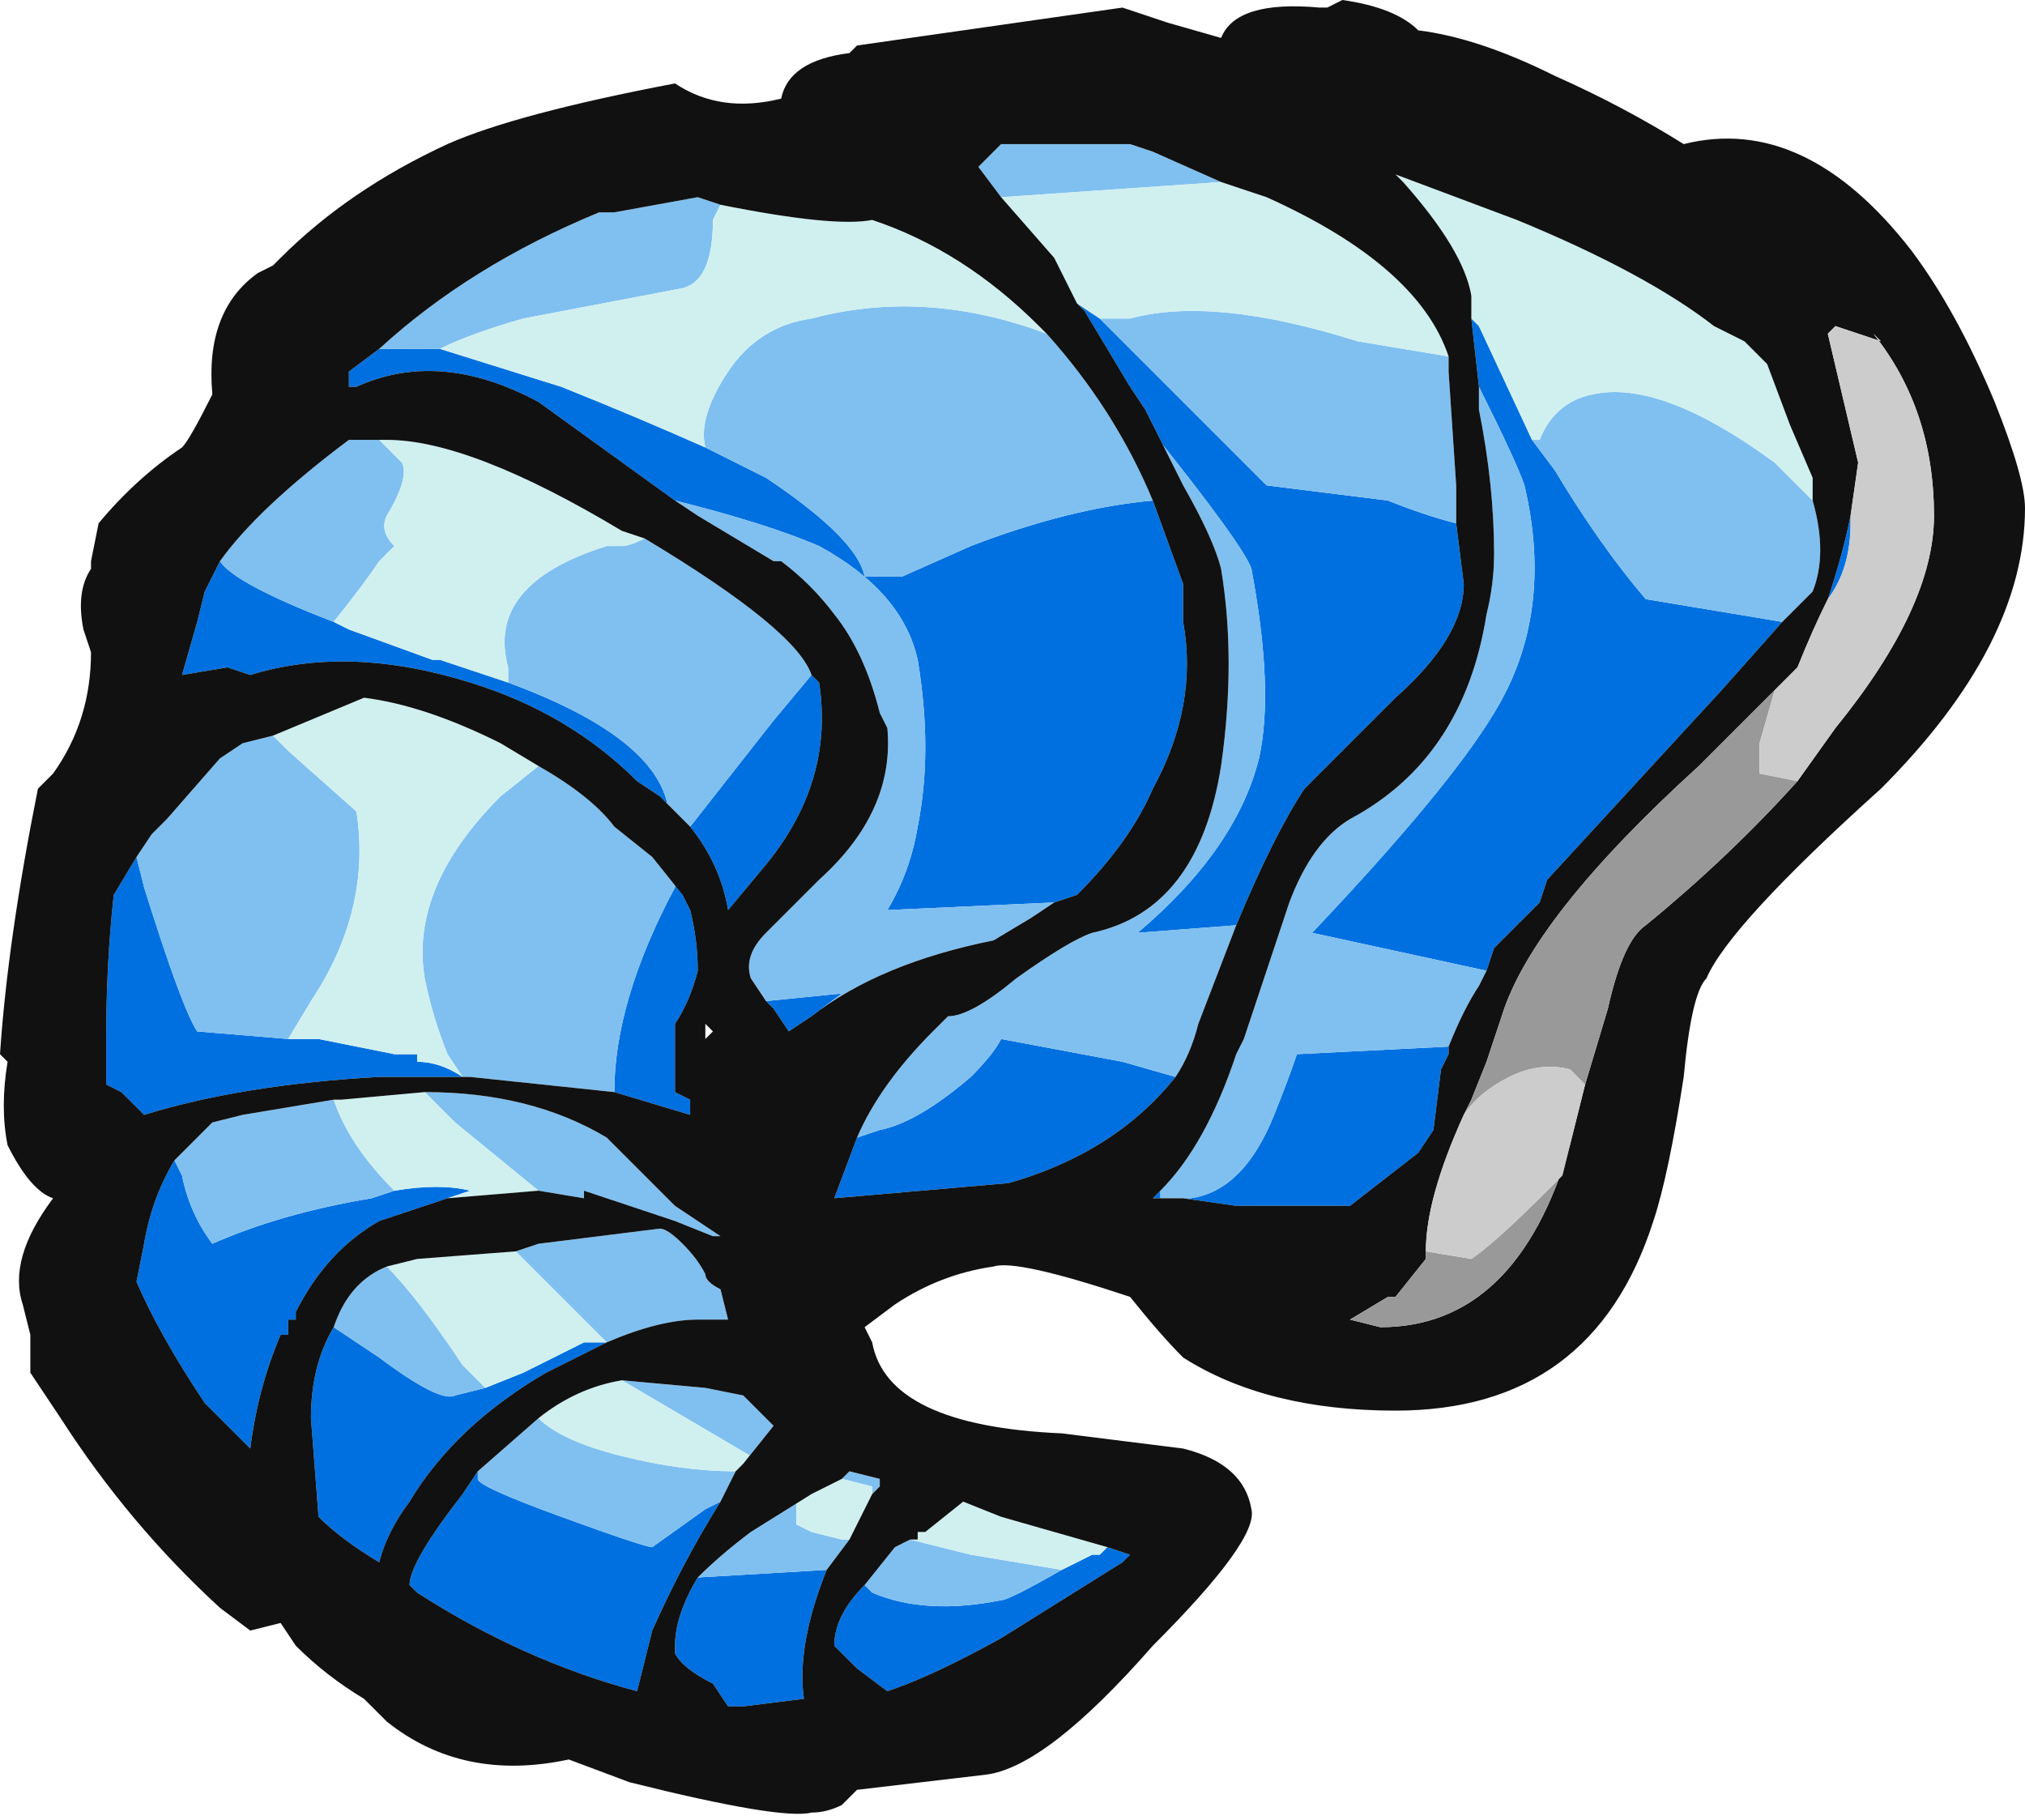 <?xml version="1.0" encoding="UTF-8" standalone="no"?>
<svg xmlns:ffdec="https://www.free-decompiler.com/flash" xmlns:xlink="http://www.w3.org/1999/xlink" ffdec:objectType="frame" height="84.0px" width="93.45px" xmlns="http://www.w3.org/2000/svg">
  <g transform="matrix(1.0, 0.0, 0.0, 1.0, 96.95, 89.6)">
    <use ffdec:characterId="1252" height="12.0" transform="matrix(7.0, 0.0, 0.0, 7.0, -96.95, -89.6)" width="13.35" xlink:href="#shape0"/>
  </g>
  <defs>
    <g id="shape0" transform="matrix(1.0, 0.0, 0.0, 1.0, 13.85, 12.8)">
      <path d="M-9.45 -7.5 L-9.5 -7.55 -9.65 -7.65 Q-10.1 -8.1 -10.75 -8.3 -11.55 -8.55 -12.2 -8.35 L-12.35 -8.4 -12.65 -8.35 -12.55 -8.7 -12.5 -8.9 -12.4 -9.1 Q-12.3 -8.95 -11.65 -8.7 L-11.55 -8.65 -11.0 -8.45 -10.95 -8.45 -10.5 -8.3 Q-9.55 -7.95 -9.45 -7.5 M-8.5 -8.35 L-8.45 -8.3 Q-8.35 -7.65 -8.8 -7.1 L-9.05 -6.8 Q-9.1 -7.1 -9.3 -7.35 L-8.75 -8.05 -8.5 -8.35 M-12.95 -7.15 L-12.9 -6.95 Q-12.65 -6.15 -12.55 -6.0 L-11.95 -5.95 -11.75 -5.95 -11.25 -5.85 -11.1 -5.85 -11.1 -5.8 Q-10.95 -5.8 -10.8 -5.7 L-10.75 -5.7 -11.35 -5.7 Q-12.25 -5.65 -12.9 -5.45 L-13.05 -5.6 -13.15 -5.65 -13.15 -5.95 Q-13.15 -6.45 -13.1 -6.9 L-12.95 -7.15 M-9.35 -6.9 L-9.3 -6.8 Q-9.25 -6.6 -9.25 -6.4 -9.3 -6.2 -9.4 -6.05 L-9.4 -5.6 -9.3 -5.55 -9.3 -5.45 -9.8 -5.6 Q-9.8 -6.2 -9.4 -6.95 L-9.4 -7.0 -9.35 -6.9 M-11.25 -4.95 Q-10.95 -5.0 -10.75 -4.95 L-10.9 -4.9 -11.35 -4.75 Q-11.7 -4.55 -11.9 -4.15 L-11.9 -4.1 -11.95 -4.1 -11.95 -4.0 -12.0 -4.0 Q-12.15 -3.65 -12.2 -3.25 L-12.5 -3.55 Q-12.8 -4.0 -12.95 -4.35 L-12.9 -4.6 Q-12.85 -4.9 -12.7 -5.15 L-12.65 -5.05 Q-12.6 -4.8 -12.45 -4.6 -12.0 -4.8 -11.4 -4.9 L-11.25 -4.95 M-9.85 -3.95 L-10.25 -3.75 Q-10.85 -3.4 -11.15 -2.9 -11.3 -2.7 -11.35 -2.5 -11.6 -2.65 -11.75 -2.8 L-11.8 -3.45 Q-11.8 -3.8 -11.65 -4.05 L-11.35 -3.85 Q-10.95 -3.55 -10.85 -3.6 L-10.65 -3.65 -10.4 -3.75 -10.0 -3.95 -9.85 -3.95 M-1.8 -8.85 Q-1.7 -9.15 -1.65 -9.4 L-1.65 -9.35 Q-1.65 -9.05 -1.8 -8.85 M-4.15 -10.7 L-4.1 -10.65 -3.75 -9.9 -3.6 -9.7 Q-3.3 -9.2 -3.0 -8.85 L-2.1 -8.7 -2.5 -8.25 -3.65 -7.0 -3.7 -6.85 -4.0 -6.55 -4.05 -6.4 -5.2 -6.65 Q-4.3 -7.6 -4.0 -8.1 -3.6 -8.75 -3.8 -9.6 -3.85 -9.75 -4.1 -10.25 L-4.15 -10.7 M-4.3 -5.9 L-4.3 -5.85 -4.35 -5.75 -4.4 -5.35 -4.5 -5.2 -4.95 -4.85 -5.7 -4.85 -6.05 -4.9 -6.0 -4.9 Q-5.65 -4.95 -5.45 -5.45 -5.35 -5.7 -5.3 -5.85 L-4.3 -5.9 M-6.25 -4.9 L-6.2 -4.95 -6.2 -4.9 -6.25 -4.9 M-6.75 -10.8 L-6.6 -10.7 -5.5 -9.6 -4.7 -9.5 Q-4.45 -9.4 -4.25 -9.35 L-4.2 -8.95 Q-4.2 -8.6 -4.65 -8.2 L-5.25 -7.6 Q-5.45 -7.3 -5.7 -6.7 L-6.35 -6.65 Q-5.7 -7.2 -5.55 -7.8 -5.45 -8.25 -5.6 -9.05 -5.65 -9.2 -6.25 -9.95 L-6.2 -9.9 -6.3 -10.1 -6.4 -10.25 -6.7 -10.75 -6.75 -10.8 M-6.1 -5.7 Q-6.5 -5.2 -7.2 -5.0 L-8.35 -4.9 -8.2 -5.3 -8.05 -5.35 Q-7.8 -5.4 -7.45 -5.7 -7.3 -5.85 -7.25 -5.95 L-6.45 -5.8 -6.1 -5.7 M-10.95 -10.5 L-10.15 -10.25 Q-9.65 -10.05 -9.2 -9.85 L-8.8 -9.65 Q-8.2 -9.25 -8.15 -9.0 L-7.9 -9.0 -7.45 -9.2 Q-6.8 -9.45 -6.25 -9.5 L-6.05 -8.95 -6.05 -8.7 Q-5.95 -8.15 -6.25 -7.6 -6.4 -7.25 -6.75 -6.9 L-6.9 -6.85 -8.0 -6.8 Q-7.85 -7.05 -7.8 -7.35 -7.7 -7.85 -7.8 -8.45 -7.9 -8.9 -8.45 -9.2 -8.8 -9.35 -9.4 -9.5 L-10.3 -10.15 Q-10.95 -10.5 -11.5 -10.25 L-11.55 -10.25 -11.55 -10.35 -11.35 -10.5 -10.95 -10.5 M-8.5 -6.1 L-8.65 -6.0 -8.75 -6.15 -8.8 -6.2 -8.3 -6.25 -8.5 -6.1 M-10.7 -3.1 L-10.7 -3.05 Q-10.7 -3.0 -10.15 -2.8 -9.6 -2.6 -9.55 -2.6 L-9.2 -2.85 -9.1 -2.9 Q-9.35 -2.5 -9.55 -2.05 L-9.65 -1.65 Q-10.4 -1.85 -11.1 -2.3 L-11.15 -2.35 Q-11.15 -2.5 -10.8 -2.95 L-10.7 -3.1 M-8.4 -2.45 Q-8.6 -1.95 -8.55 -1.6 L-8.95 -1.55 -9.05 -1.55 -9.15 -1.7 Q-9.35 -1.8 -9.4 -1.9 L-9.4 -1.95 Q-9.4 -2.15 -9.25 -2.4 L-8.4 -2.45 M-6.85 -2.45 L-6.65 -2.55 -6.6 -2.55 -6.55 -2.6 -6.4 -2.55 -6.45 -2.5 -7.25 -2.0 Q-7.7 -1.75 -8.0 -1.65 L-8.2 -1.8 -8.35 -1.95 Q-8.35 -2.15 -8.15 -2.35 L-8.1 -2.3 Q-7.75 -2.15 -7.25 -2.25 -7.2 -2.25 -6.85 -2.45" fill="#0070e0" fill-rule="evenodd" stroke="none"/>
      <path d="M-9.45 -7.5 Q-9.55 -7.95 -10.5 -8.3 L-10.5 -8.4 Q-10.65 -8.95 -9.85 -9.2 L-9.75 -9.2 Q-9.7 -9.2 -9.6 -9.25 -8.6 -8.65 -8.5 -8.35 L-8.75 -8.05 -9.3 -7.35 -9.45 -7.5 M-11.65 -8.7 Q-12.3 -8.95 -12.4 -9.1 -12.15 -9.45 -11.55 -9.9 L-11.35 -9.9 -11.2 -9.75 Q-11.15 -9.65 -11.3 -9.4 -11.35 -9.3 -11.25 -9.2 L-11.35 -9.1 Q-11.45 -8.95 -11.65 -8.7 M-12.95 -7.15 L-12.85 -7.3 -12.75 -7.4 -12.4 -7.8 -12.25 -7.9 -12.05 -7.95 -11.95 -7.85 -11.5 -7.45 Q-11.4 -6.8 -11.8 -6.2 L-11.95 -5.95 -12.55 -6.0 Q-12.65 -6.15 -12.9 -6.95 L-12.95 -7.15 M-10.3 -7.75 Q-9.95 -7.55 -9.8 -7.35 L-9.55 -7.15 -9.35 -6.9 -9.4 -7.0 -9.4 -6.95 Q-9.8 -6.2 -9.8 -5.6 L-10.75 -5.7 -10.8 -5.7 -10.9 -5.85 Q-11.0 -6.1 -11.05 -6.35 -11.15 -6.95 -10.55 -7.55 L-10.3 -7.75 M-11.65 -5.55 Q-11.55 -5.25 -11.25 -4.95 L-11.4 -4.9 Q-12.0 -4.8 -12.45 -4.6 -12.6 -4.8 -12.65 -5.05 L-12.7 -5.15 -12.45 -5.4 -12.25 -5.45 -11.65 -5.55 M-10.3 -4.95 L-10.85 -5.4 -11.05 -5.6 Q-10.35 -5.6 -9.85 -5.3 L-9.4 -4.85 Q-9.25 -4.75 -9.1 -4.65 L-9.15 -4.65 -9.4 -4.75 -10.0 -4.95 -10.0 -4.9 -10.3 -4.95 M-10.65 -3.65 L-10.85 -3.6 Q-10.95 -3.55 -11.35 -3.85 L-11.65 -4.05 Q-11.55 -4.35 -11.3 -4.45 -11.1 -4.25 -10.8 -3.8 L-10.65 -3.65 M-10.45 -4.55 L-10.3 -4.6 -9.5 -4.7 Q-9.45 -4.7 -9.35 -4.6 -9.25 -4.5 -9.2 -4.4 -9.2 -4.35 -9.1 -4.3 L-9.05 -4.1 -9.25 -4.1 Q-9.5 -4.1 -9.85 -3.95 L-10.45 -4.55 M-3.75 -9.9 L-3.7 -9.9 Q-3.6 -10.15 -3.35 -10.2 -2.9 -10.3 -2.15 -9.75 L-1.9 -9.5 Q-1.8 -9.15 -1.9 -8.9 L-2.1 -8.7 -3.0 -8.85 Q-3.3 -9.2 -3.6 -9.7 L-3.75 -9.9 M-4.05 -6.4 L-4.1 -6.3 Q-4.2 -6.15 -4.3 -5.9 L-5.3 -5.85 Q-5.35 -5.7 -5.45 -5.45 -5.65 -4.95 -6.0 -4.9 L-6.05 -4.9 -6.25 -4.9 -6.2 -4.9 -6.2 -4.95 Q-5.9 -5.25 -5.7 -5.85 L-5.65 -5.95 -5.35 -6.85 Q-5.2 -7.25 -4.95 -7.4 -4.2 -7.8 -4.05 -8.75 -4.0 -8.95 -4.0 -9.15 -4.0 -9.6 -4.1 -10.1 L-4.1 -10.25 Q-3.85 -9.75 -3.8 -9.6 -3.6 -8.75 -4.0 -8.1 -4.3 -7.6 -5.2 -6.65 L-4.05 -6.4 M-5.8 -11.6 L-7.25 -11.5 -7.4 -11.7 -7.25 -11.85 -6.4 -11.85 -6.25 -11.8 -5.8 -11.6 M-6.6 -10.7 L-6.4 -10.7 Q-5.85 -10.85 -4.9 -10.55 L-4.3 -10.45 -4.3 -10.35 -4.25 -9.6 -4.25 -9.35 Q-4.45 -9.4 -4.7 -9.5 L-5.5 -9.6 -6.6 -10.7 M-5.7 -6.7 L-5.95 -6.05 Q-6.0 -5.85 -6.1 -5.7 L-6.45 -5.8 -7.25 -5.95 Q-7.3 -5.85 -7.45 -5.7 -7.8 -5.4 -8.05 -5.35 L-8.2 -5.3 Q-8.05 -5.65 -7.7 -6.0 L-7.6 -6.1 Q-7.45 -6.1 -7.15 -6.35 -6.8 -6.6 -6.65 -6.65 -5.95 -6.8 -5.8 -7.75 -5.7 -8.45 -5.8 -9.05 -5.85 -9.25 -6.05 -9.6 L-6.2 -9.9 -6.25 -9.95 Q-5.65 -9.2 -5.6 -9.05 -5.45 -8.25 -5.55 -7.8 -5.7 -7.2 -6.35 -6.65 L-5.7 -6.7 M-9.1 -11.45 L-9.15 -11.35 Q-9.15 -10.95 -9.35 -10.9 L-10.4 -10.7 Q-10.75 -10.6 -10.95 -10.5 L-11.35 -10.5 Q-10.75 -11.05 -9.9 -11.4 L-9.8 -11.4 -9.25 -11.5 -9.1 -11.45 M-9.2 -9.85 Q-9.25 -10.05 -9.05 -10.35 -8.85 -10.65 -8.5 -10.7 -7.75 -10.9 -6.95 -10.6 -6.5 -10.1 -6.25 -9.5 -6.8 -9.45 -7.45 -9.2 L-7.9 -9.0 -8.15 -9.0 Q-8.2 -9.25 -8.8 -9.65 L-9.2 -9.85 M-6.9 -6.85 L-7.05 -6.75 -7.3 -6.6 Q-8.05 -6.45 -8.5 -6.1 L-8.3 -6.25 -8.8 -6.2 -8.9 -6.35 Q-8.95 -6.5 -8.8 -6.65 L-8.45 -7.0 Q-7.95 -7.45 -8.0 -8.0 L-8.05 -8.1 Q-8.15 -8.5 -8.35 -8.75 -8.5 -8.95 -8.7 -9.1 L-8.75 -9.1 -9.25 -9.4 -9.4 -9.5 Q-8.8 -9.35 -8.45 -9.2 -7.9 -8.9 -7.8 -8.45 -7.7 -7.85 -7.8 -7.35 -7.85 -7.05 -8.0 -6.8 L-6.9 -6.85 M-10.3 -3.45 Q-10.15 -3.3 -9.75 -3.2 -9.35 -3.1 -9.0 -3.1 L-9.1 -2.9 -9.2 -2.85 -9.55 -2.6 Q-9.6 -2.6 -10.15 -2.8 -10.7 -3.0 -10.7 -3.05 L-10.7 -3.1 -10.3 -3.45 M-8.95 -3.15 L-8.9 -3.2 -9.75 -3.7 -9.2 -3.65 -8.95 -3.6 Q-8.85 -3.5 -8.75 -3.4 L-8.95 -3.15 M-8.4 -2.45 L-9.25 -2.4 Q-9.1 -2.55 -8.9 -2.7 L-8.5 -2.95 -8.6 -2.9 -8.6 -2.75 -8.5 -2.7 -8.3 -2.65 -8.25 -2.65 -8.4 -2.45 M-8.3 -3.05 L-8.25 -3.1 -8.05 -3.05 -8.05 -3.0 -8.1 -2.95 -8.1 -3.0 -8.3 -3.05 M-7.85 -2.65 L-7.45 -2.55 -6.85 -2.45 Q-7.2 -2.25 -7.25 -2.25 -7.75 -2.15 -8.1 -2.3 L-8.15 -2.35 -7.95 -2.6 -7.85 -2.65" fill="#80c0f0" fill-rule="evenodd" stroke="none"/>
      <path d="M-10.5 -8.3 L-10.95 -8.45 -11.0 -8.45 -11.55 -8.65 -11.65 -8.7 Q-11.45 -8.95 -11.35 -9.1 L-11.25 -9.2 Q-11.35 -9.3 -11.3 -9.4 -11.15 -9.65 -11.2 -9.75 L-11.35 -9.9 -11.3 -9.9 Q-10.75 -9.9 -9.75 -9.3 L-9.6 -9.25 Q-9.7 -9.2 -9.75 -9.2 L-9.85 -9.2 Q-10.65 -8.95 -10.5 -8.4 L-10.5 -8.3 M-11.95 -5.95 L-11.8 -6.2 Q-11.4 -6.8 -11.5 -7.45 L-11.95 -7.85 -12.05 -7.95 -11.45 -8.2 Q-11.05 -8.15 -10.55 -7.9 L-10.3 -7.75 -10.55 -7.55 Q-11.15 -6.95 -11.05 -6.35 -11.0 -6.1 -10.9 -5.85 L-10.8 -5.7 Q-10.95 -5.8 -11.1 -5.8 L-11.1 -5.85 -11.25 -5.85 -11.75 -5.95 -11.95 -5.95 M-11.65 -5.55 L-11.6 -5.55 -11.05 -5.6 -10.85 -5.4 -10.3 -4.95 -10.9 -4.9 -10.75 -4.95 Q-10.95 -5.0 -11.25 -4.95 -11.55 -5.25 -11.65 -5.55 M-9.85 -3.95 L-10.0 -3.95 -10.4 -3.75 -10.65 -3.65 -10.8 -3.8 Q-11.1 -4.25 -11.3 -4.45 L-11.1 -4.5 -10.45 -4.55 -9.85 -3.95 M-4.15 -10.7 L-4.15 -10.85 Q-4.2 -11.15 -4.6 -11.6 L-4.65 -11.65 -3.85 -11.35 Q-3.0 -11.0 -2.55 -10.65 L-2.35 -10.55 -2.2 -10.4 -2.05 -10.0 -1.9 -9.65 -1.9 -9.5 -2.15 -9.75 Q-2.9 -10.3 -3.35 -10.2 -3.6 -10.15 -3.7 -9.9 L-3.75 -9.9 -4.1 -10.65 -4.15 -10.7 M-5.8 -11.6 L-5.5 -11.5 Q-4.5 -11.05 -4.3 -10.45 L-4.9 -10.55 Q-5.85 -10.85 -6.4 -10.7 L-6.6 -10.7 -6.75 -10.8 -6.9 -11.1 -7.25 -11.5 -5.8 -11.6 M-9.1 -11.45 Q-8.35 -11.3 -8.1 -11.35 -7.5 -11.15 -7.0 -10.65 L-6.95 -10.6 Q-7.75 -10.9 -8.5 -10.7 -8.85 -10.65 -9.05 -10.35 -9.25 -10.05 -9.2 -9.85 -9.65 -10.05 -10.15 -10.25 L-10.95 -10.5 Q-10.75 -10.6 -10.4 -10.7 L-9.35 -10.9 Q-9.15 -10.95 -9.15 -11.35 L-9.1 -11.45 M-10.3 -3.45 Q-10.05 -3.65 -9.75 -3.7 L-8.9 -3.2 -8.95 -3.15 -9.0 -3.1 Q-9.35 -3.1 -9.75 -3.2 -10.15 -3.3 -10.3 -3.45 M-8.5 -2.95 L-8.3 -3.05 -8.1 -3.0 -8.1 -2.95 -8.25 -2.65 -8.3 -2.65 -8.5 -2.7 -8.6 -2.75 -8.6 -2.9 -8.5 -2.95 M-6.55 -2.6 L-6.6 -2.55 -6.65 -2.55 -6.85 -2.45 -7.45 -2.55 -7.85 -2.65 -7.8 -2.65 -7.8 -2.7 -7.75 -2.7 -7.5 -2.9 -7.25 -2.8 -6.55 -2.6" fill="#d0f0f0" fill-rule="evenodd" stroke="none"/>
      <path d="M-12.05 -11.05 L-12.0 -11.1 Q-11.55 -11.55 -10.9 -11.85 -10.45 -12.05 -9.4 -12.25 -9.1 -12.05 -8.7 -12.15 -8.65 -12.4 -8.25 -12.45 L-8.2 -12.5 -6.45 -12.75 -6.15 -12.65 -5.8 -12.55 Q-5.7 -12.8 -5.15 -12.75 L-5.1 -12.75 -5.0 -12.8 Q-4.65 -12.75 -4.5 -12.6 -4.1 -12.55 -3.6 -12.3 -3.15 -12.1 -2.75 -11.85 -1.95 -12.05 -1.25 -11.15 -0.95 -10.75 -0.7 -10.15 -0.5 -9.65 -0.5 -9.45 -0.5 -8.55 -1.45 -7.6 -2.45 -6.7 -2.6 -6.35 -2.7 -6.25 -2.75 -5.7 -2.85 -5.05 -2.95 -4.75 -3.35 -3.5 -4.65 -3.5 -5.5 -3.5 -6.05 -3.85 -6.2 -4.0 -6.4 -4.25 -7.15 -4.5 -7.3 -4.45 -7.65 -4.4 -7.95 -4.2 L-8.15 -4.05 -8.1 -3.95 Q-8.0 -3.4 -6.85 -3.35 L-6.05 -3.25 Q-5.65 -3.15 -5.6 -2.85 -5.55 -2.65 -6.25 -1.95 -6.95 -1.15 -7.35 -1.1 L-8.2 -1.0 -8.3 -0.9 Q-8.4 -0.85 -8.5 -0.85 -8.7 -0.8 -9.7 -1.05 L-10.1 -1.2 Q-10.8 -1.05 -11.3 -1.45 L-11.45 -1.6 Q-11.7 -1.75 -11.9 -1.95 L-12.0 -2.1 -12.2 -2.05 -12.4 -2.2 Q-13.0 -2.75 -13.45 -3.45 L-13.65 -3.75 -13.65 -4.0 -13.7 -4.2 Q-13.8 -4.5 -13.5 -4.9 -13.65 -4.95 -13.8 -5.25 -13.85 -5.5 -13.8 -5.8 L-13.85 -5.85 Q-13.8 -6.6 -13.6 -7.6 L-13.5 -7.7 Q-13.25 -8.05 -13.25 -8.5 L-13.3 -8.65 Q-13.35 -8.9 -13.25 -9.05 L-13.25 -9.1 -13.2 -9.35 Q-12.95 -9.65 -12.65 -9.85 -12.6 -9.9 -12.45 -10.2 -12.5 -10.75 -12.15 -11.0 L-12.05 -11.05 M-12.4 -9.1 L-12.5 -8.9 -12.55 -8.7 -12.65 -8.35 -12.35 -8.4 -12.2 -8.35 Q-11.55 -8.55 -10.75 -8.3 -10.1 -8.1 -9.65 -7.65 L-9.5 -7.55 -9.45 -7.5 -9.3 -7.35 Q-9.1 -7.1 -9.05 -6.8 L-8.8 -7.1 Q-8.35 -7.65 -8.45 -8.3 L-8.5 -8.35 Q-8.6 -8.65 -9.6 -9.25 L-9.75 -9.3 Q-10.75 -9.9 -11.3 -9.9 L-11.35 -9.9 -11.55 -9.9 Q-12.15 -9.45 -12.4 -9.1 M-12.05 -7.95 L-12.25 -7.9 -12.4 -7.8 -12.75 -7.4 -12.85 -7.3 -12.95 -7.15 -13.1 -6.9 Q-13.15 -6.45 -13.15 -5.95 L-13.15 -5.65 -13.05 -5.6 -12.9 -5.45 Q-12.25 -5.65 -11.35 -5.7 L-10.75 -5.7 -9.8 -5.6 -9.3 -5.45 -9.3 -5.55 -9.4 -5.6 -9.4 -6.05 Q-9.3 -6.2 -9.25 -6.4 -9.25 -6.6 -9.3 -6.8 L-9.35 -6.9 -9.55 -7.15 -9.8 -7.35 Q-9.95 -7.55 -10.3 -7.75 L-10.55 -7.9 Q-11.05 -8.15 -11.45 -8.2 L-12.05 -7.95 M-11.05 -5.6 L-11.6 -5.55 -11.65 -5.55 -12.25 -5.45 -12.45 -5.4 -12.7 -5.15 Q-12.85 -4.9 -12.9 -4.6 L-12.95 -4.35 Q-12.8 -4.0 -12.5 -3.55 L-12.2 -3.25 Q-12.15 -3.65 -12.0 -4.0 L-11.95 -4.0 -11.95 -4.1 -11.9 -4.1 -11.9 -4.15 Q-11.7 -4.55 -11.35 -4.75 L-10.9 -4.9 -10.3 -4.95 -10.0 -4.9 -10.0 -4.95 -9.4 -4.75 -9.15 -4.65 -9.1 -4.65 Q-9.25 -4.75 -9.4 -4.85 L-9.85 -5.3 Q-10.35 -5.6 -11.05 -5.6 M-11.65 -4.05 Q-11.8 -3.8 -11.8 -3.45 L-11.75 -2.8 Q-11.6 -2.65 -11.35 -2.5 -11.3 -2.7 -11.15 -2.9 -10.85 -3.4 -10.25 -3.75 L-9.85 -3.95 Q-9.5 -4.1 -9.25 -4.1 L-9.05 -4.1 -9.1 -4.3 Q-9.2 -4.35 -9.2 -4.4 -9.25 -4.5 -9.35 -4.6 -9.45 -4.7 -9.5 -4.7 L-10.3 -4.6 -10.45 -4.55 -11.1 -4.5 -11.3 -4.45 Q-11.55 -4.35 -11.65 -4.05 M-2.0 -7.65 L-1.75 -8.0 Q-1.1 -8.8 -1.1 -9.4 -1.1 -10.1 -1.5 -10.6 L-1.45 -10.55 -1.75 -10.65 -1.8 -10.6 -1.6 -9.75 -1.65 -9.4 Q-1.7 -9.15 -1.8 -8.85 -1.9 -8.65 -2.0 -8.4 L-2.1 -8.3 -2.65 -7.75 Q-3.75 -6.75 -3.95 -6.1 L-4.05 -5.8 -4.15 -5.55 -4.2 -5.45 Q-4.45 -4.9 -4.45 -4.55 L-4.45 -4.5 -4.65 -4.25 -4.7 -4.25 -4.95 -4.1 -4.75 -4.05 Q-3.85 -4.05 -3.5 -5.25 L-3.4 -5.65 -3.25 -6.15 Q-3.15 -6.6 -3.0 -6.7 -2.45 -7.15 -2.0 -7.65 M-1.9 -9.5 L-1.9 -9.65 -2.05 -10.0 -2.2 -10.4 -2.35 -10.55 -2.55 -10.65 Q-3.0 -11.0 -3.85 -11.35 L-4.65 -11.65 -4.6 -11.6 Q-4.2 -11.15 -4.15 -10.85 L-4.15 -10.7 -4.1 -10.25 -4.1 -10.1 Q-4.0 -9.6 -4.0 -9.15 -4.0 -8.95 -4.05 -8.75 -4.2 -7.8 -4.95 -7.4 -5.2 -7.25 -5.35 -6.85 L-5.65 -5.95 -5.7 -5.85 Q-5.9 -5.25 -6.2 -4.95 L-6.25 -4.9 -6.05 -4.9 -5.7 -4.85 -4.95 -4.85 -4.5 -5.2 -4.4 -5.35 -4.35 -5.75 -4.3 -5.85 -4.3 -5.9 Q-4.2 -6.15 -4.1 -6.3 L-4.05 -6.4 -4.0 -6.55 -3.7 -6.85 -3.65 -7.0 -2.5 -8.25 -2.1 -8.7 -1.9 -8.9 Q-1.8 -9.15 -1.9 -9.5 M-4.3 -10.45 Q-4.5 -11.05 -5.5 -11.5 L-5.8 -11.6 -6.25 -11.8 -6.4 -11.85 -7.25 -11.85 -7.4 -11.7 -7.25 -11.5 -6.9 -11.1 -6.75 -10.8 -6.7 -10.75 -6.4 -10.25 -6.3 -10.1 -6.2 -9.9 -6.05 -9.6 Q-5.85 -9.25 -5.8 -9.05 -5.7 -8.45 -5.8 -7.75 -5.95 -6.8 -6.65 -6.65 -6.8 -6.6 -7.15 -6.35 -7.45 -6.1 -7.6 -6.1 L-7.7 -6.0 Q-8.05 -5.65 -8.2 -5.3 L-8.35 -4.9 -7.2 -5.0 Q-6.5 -5.2 -6.1 -5.7 -6.0 -5.85 -5.95 -6.05 L-5.7 -6.7 Q-5.45 -7.3 -5.25 -7.6 L-4.65 -8.2 Q-4.2 -8.6 -4.2 -8.95 L-4.25 -9.35 -4.25 -9.6 -4.3 -10.35 -4.3 -10.45 M-6.95 -10.6 L-7.0 -10.65 Q-7.5 -11.15 -8.1 -11.35 -8.35 -11.3 -9.1 -11.45 L-9.25 -11.5 -9.8 -11.4 -9.9 -11.4 Q-10.75 -11.05 -11.35 -10.5 L-11.55 -10.35 -11.55 -10.25 -11.5 -10.25 Q-10.95 -10.5 -10.3 -10.15 L-9.4 -9.5 -9.25 -9.4 -8.75 -9.1 -8.7 -9.1 Q-8.5 -8.95 -8.35 -8.75 -8.15 -8.5 -8.05 -8.1 L-8.0 -8.0 Q-7.95 -7.45 -8.45 -7.0 L-8.8 -6.65 Q-8.95 -6.5 -8.9 -6.35 L-8.8 -6.2 -8.75 -6.15 -8.65 -6.0 -8.5 -6.1 Q-8.05 -6.45 -7.3 -6.6 L-7.05 -6.75 -6.9 -6.85 -6.75 -6.9 Q-6.4 -7.25 -6.25 -7.6 -5.95 -8.15 -6.05 -8.7 L-6.05 -8.95 -6.25 -9.5 Q-6.5 -10.1 -6.95 -10.6 M-9.2 -5.95 L-9.15 -6.0 -9.2 -6.05 -9.2 -5.95 M-9.75 -3.7 Q-10.05 -3.65 -10.3 -3.45 L-10.7 -3.1 -10.8 -2.95 Q-11.15 -2.5 -11.15 -2.35 L-11.1 -2.3 Q-10.4 -1.85 -9.65 -1.65 L-9.55 -2.05 Q-9.35 -2.5 -9.1 -2.9 L-9.0 -3.1 -8.95 -3.15 -8.75 -3.4 Q-8.85 -3.5 -8.95 -3.6 L-9.2 -3.65 -9.75 -3.7 M-9.25 -2.4 Q-9.4 -2.15 -9.4 -1.95 L-9.4 -1.9 Q-9.35 -1.8 -9.15 -1.7 L-9.05 -1.55 -8.95 -1.55 -8.55 -1.6 Q-8.6 -1.95 -8.4 -2.45 L-8.25 -2.65 -8.1 -2.95 -8.05 -3.0 -8.05 -3.05 -8.25 -3.1 -8.3 -3.05 -8.5 -2.95 -8.9 -2.7 Q-9.1 -2.55 -9.25 -2.4 M-6.55 -2.6 L-7.25 -2.8 -7.5 -2.9 -7.75 -2.7 -7.8 -2.7 -7.8 -2.65 -7.85 -2.65 -7.95 -2.6 -8.15 -2.35 Q-8.35 -2.15 -8.35 -1.95 L-8.2 -1.8 -8.0 -1.65 Q-7.7 -1.75 -7.25 -2.0 L-6.45 -2.5 -6.4 -2.55 -6.55 -2.6" fill="#111111" fill-rule="evenodd" stroke="none"/>
      <path d="M-2.0 -7.65 Q-2.45 -7.15 -3.0 -6.7 -3.15 -6.6 -3.25 -6.15 L-3.4 -5.65 Q-3.45 -5.7 -3.5 -5.75 -3.7 -5.8 -3.9 -5.7 -4.1 -5.6 -4.2 -5.45 L-4.15 -5.55 -4.05 -5.8 -3.95 -6.1 Q-3.75 -6.75 -2.65 -7.75 L-2.1 -8.3 -2.15 -8.25 -2.25 -7.9 -2.25 -7.7 -2.0 -7.65 M-3.5 -5.25 Q-3.85 -4.05 -4.75 -4.05 L-4.95 -4.1 -4.7 -4.25 -4.65 -4.25 -4.45 -4.5 -4.45 -4.55 -4.15 -4.5 Q-4.0 -4.6 -3.65 -4.95 L-3.55 -5.05 -3.5 -5.25" fill="#999999" fill-rule="evenodd" stroke="none"/>
      <path d="M-1.65 -9.4 L-1.6 -9.75 -1.8 -10.6 -1.75 -10.65 -1.45 -10.55 -1.5 -10.6 Q-1.1 -10.1 -1.1 -9.4 -1.1 -8.8 -1.75 -8.0 L-2.0 -7.65 -2.25 -7.7 -2.25 -7.9 -2.15 -8.25 -2.1 -8.3 -2.0 -8.4 Q-1.9 -8.65 -1.8 -8.85 -1.65 -9.05 -1.65 -9.35 L-1.65 -9.4 M-3.4 -5.65 L-3.5 -5.25 -3.55 -5.05 -3.65 -4.95 Q-4.0 -4.6 -4.15 -4.5 L-4.45 -4.55 Q-4.45 -4.9 -4.2 -5.45 -4.1 -5.6 -3.9 -5.7 -3.7 -5.8 -3.5 -5.75 -3.45 -5.7 -3.4 -5.65" fill="#cccccc" fill-rule="evenodd" stroke="none"/>
    </g>
  </defs>
</svg>
